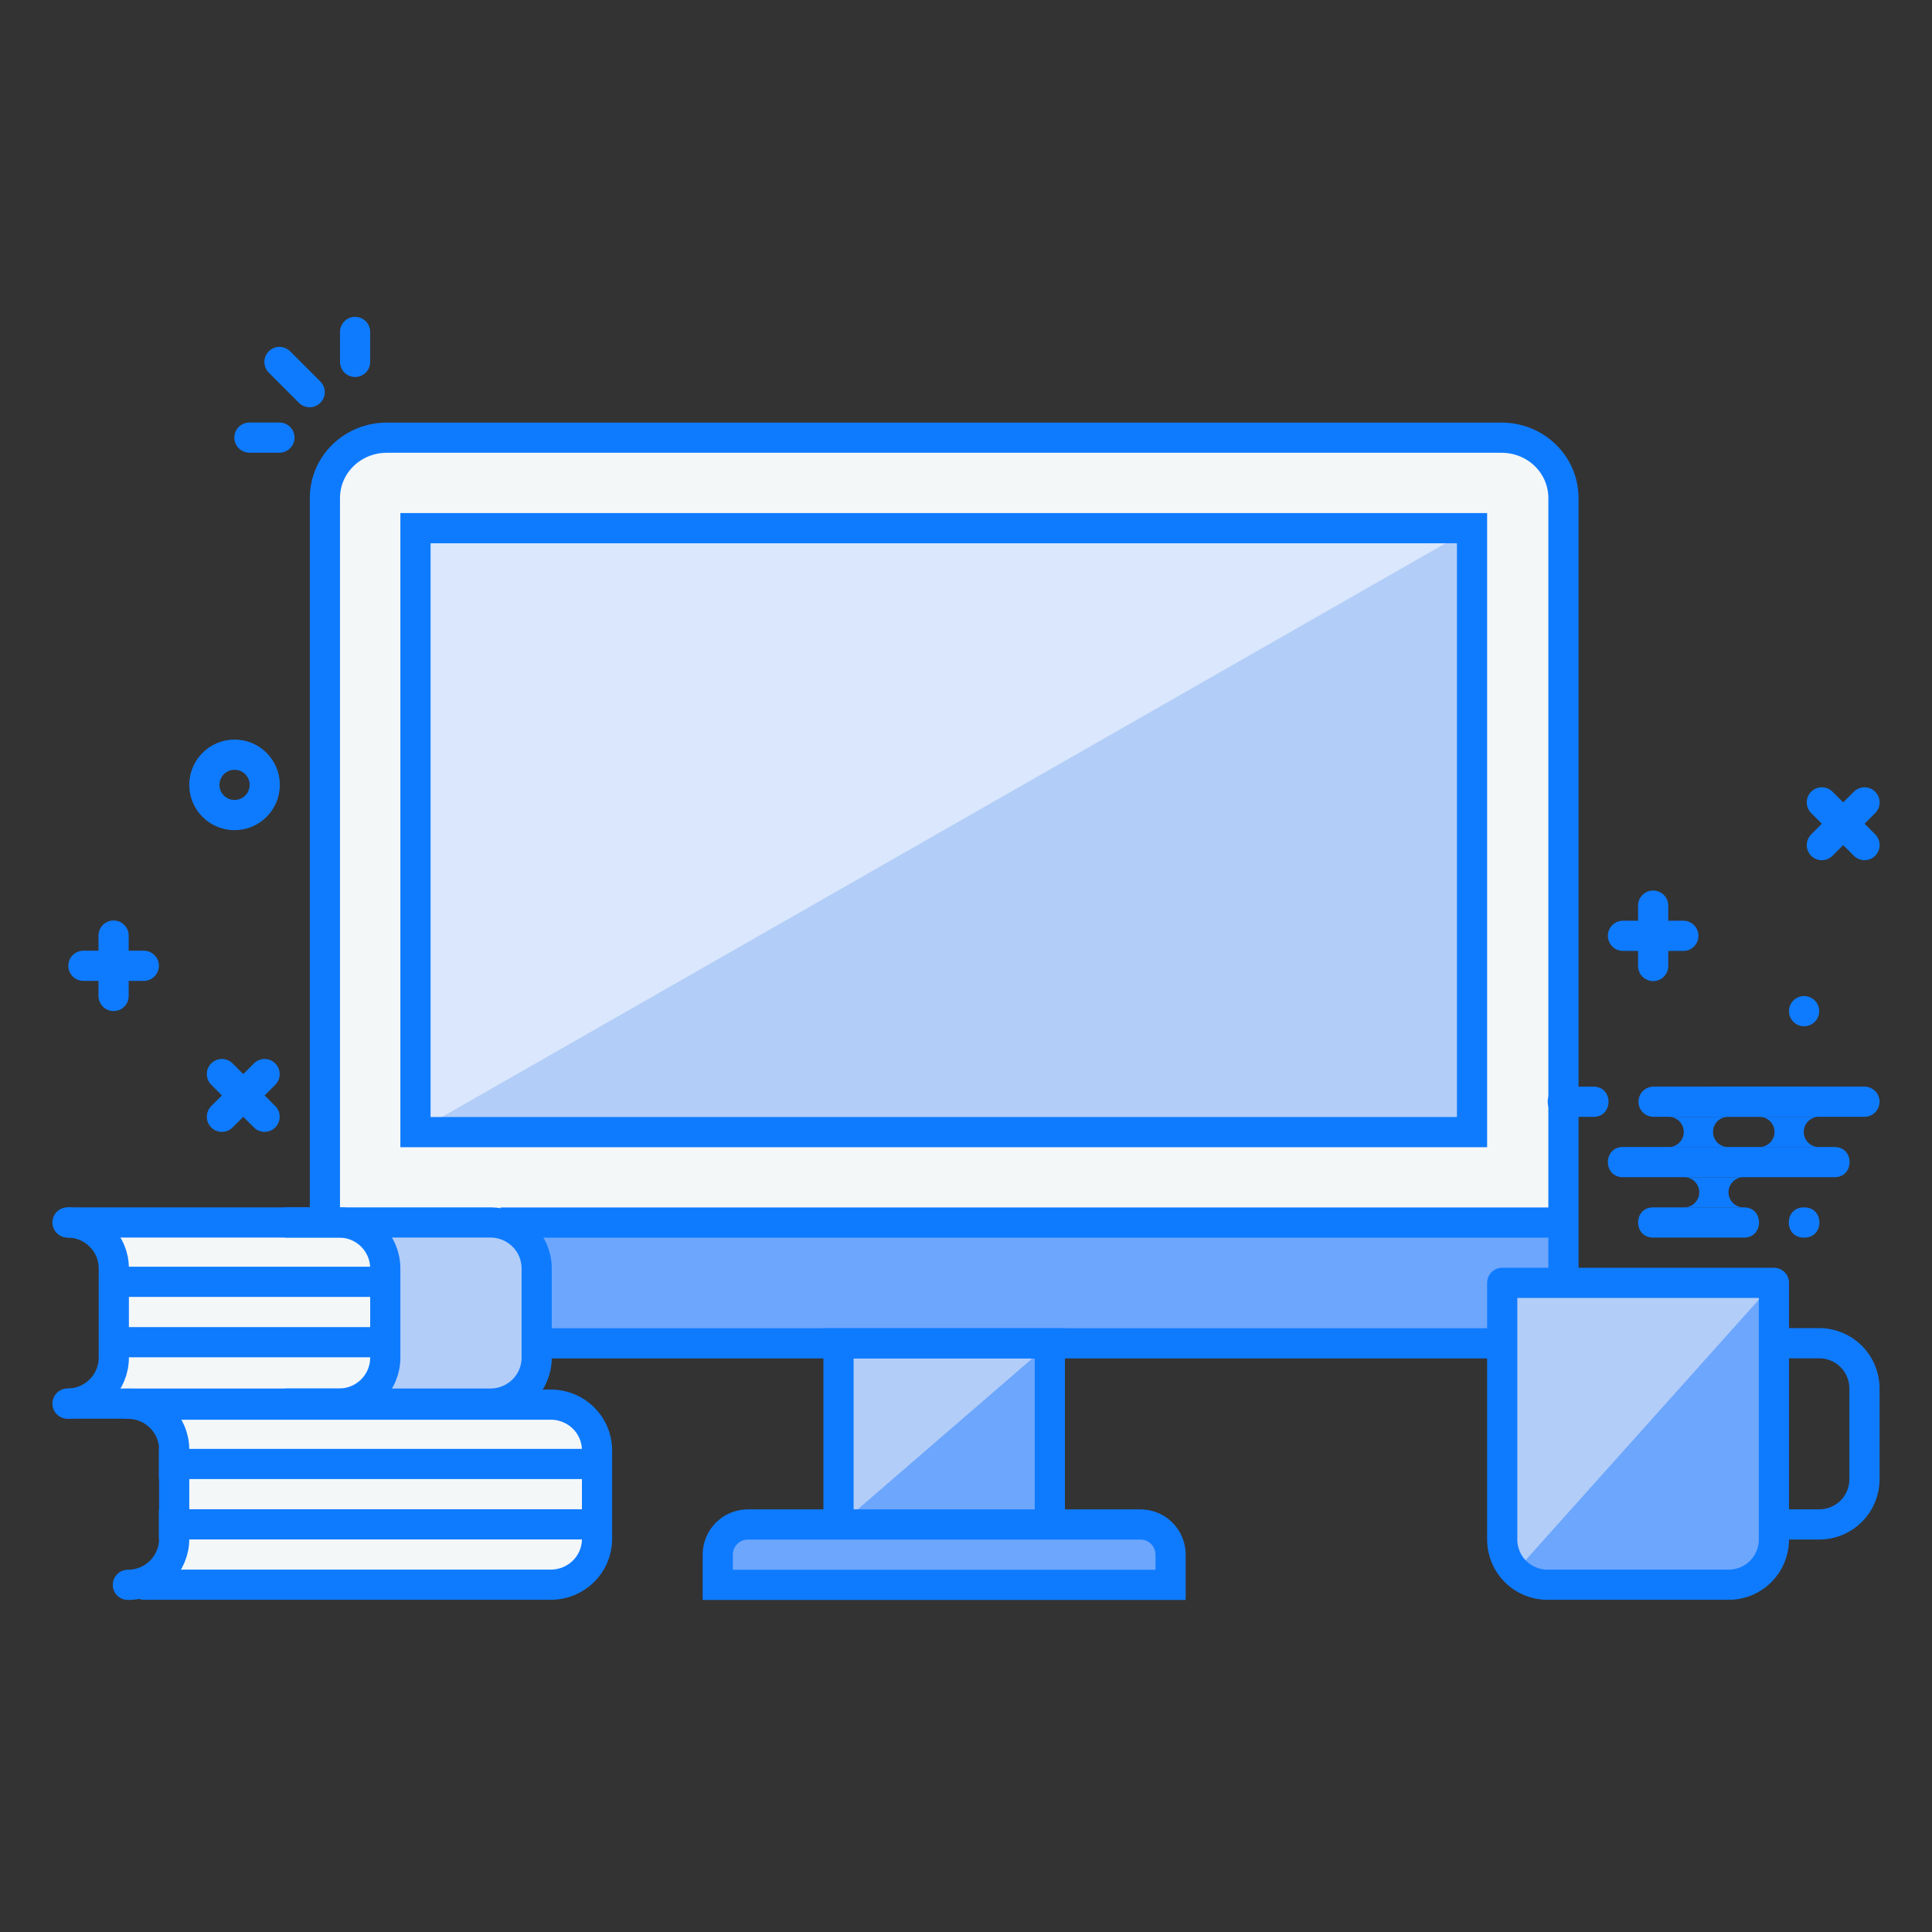 <svg xmlns="http://www.w3.org/2000/svg" width="64" height="64" viewBox="0 0 64 64"><rect x="0" y="0" width="64" height="64" fill="#333333" stroke="none"/><g transform="translate(-583.73 -1709.873)"><path fill="#f4f7f8" d="m 594.493,1750.253 0,-23.88 c 0,-1.108 0.915,-2 2.051,-2 l 36.926,0 c 1.136,0 2.051,0.892 2.051,2 l 0,23.88"/><path fill="#6ca6fd" d="m 594.493,1750.43 0,1.943 c 0,1.108 0.915,2 2.051,2 l 36.926,0 c 1.136,0 2.051,-0.892 2.051,-2 l 0,-1.943"/><path fill="#f4f7f8" d="m 594.493,1750.253 0,-23.88 c 0,-1.108 0.915,-2 2.051,-2 l 36.926,0 c 1.136,0 2.051,0.892 2.051,2 l 0,23.88"/><path fill="#b2cdf8" d="m 611.507,1760.422 0,-6.05 7,0 0,6.05"/><path fill="#6ca6fd" d="m 608.507,1760.373 c -0.554,0 -1,0.446 -1,1 l 0,1 1,0 13,0 1,0 0,-1 c 0,-0.554 -0.446,-1 -1,-1 l -13,0 z"/><path fill="#f4f7f8" style="isolation:auto;mix-blend-mode:normal" d="m 588.508,768.041 0,0.08 c 0.616,0.197 1.062,0.759 1.062,1.436 l 0,2.934 c 0,0.676 -0.446,1.241 -1.062,1.438 l 0,0.078 13.465,0 c 0.85,0 1.535,-0.676 1.535,-1.516 l 0,-2.934 c 0,-0.84 -0.686,-1.516 -1.535,-1.516 l -13.465,0 z" color="#000" overflow="visible" transform="translate(0 988.362)"/><path fill="#6ca6fd" d="m 611.507,1760.422 7,-6.05 0,6.05"/><path fill="none" stroke="#0e7bff" stroke-linecap="round" stroke-linejoin="round" d="m 642.656,1754.369 1.337,0 c 0.831,0 1.5,0.669 1.5,1.5 l 0,3.003 c 0,0.831 -0.669,1.5 -1.5,1.5 l -1.337,0" color="#000" overflow="visible" style="isolation:auto;mix-blend-mode:normal"/><path fill="none" stroke="#0e7bff" d="m 635.521,1750.372 -35.21,0"/><rect width="35" height="20.007" x="597.493" y="1727.369" fill="#dae7fc" rx="0" ry="0"/><path fill="#b2cdf8" d="m 632.493,1727.369 0,20.007 -35,0 z"/><rect width="35" height="20.007" x="597.493" y="1727.369" fill="none" stroke="#0e7bff" rx="0" ry="0"/><path fill="none" stroke="#0e7bff" d="m 611.507,1760.422 0,-6.05 7,0 0,6.05"/><path fill="none" stroke="#0e7bff" d="m 608.507,1760.373 c -0.554,0 -1,0.446 -1,1 l 0,1 1,0 13,0 1,0 0,-1 c 0,-0.554 -0.446,-1 -1,-1 l -13,0 z"/><path fill="#b2cdf8" style="isolation:auto;mix-blend-mode:normal" d="m 596.257,1750.369 3.716,0 c 0.85,0 1.534,0.68 1.534,1.525 l 0,2.95 c 0,0.845 -0.684,1.525 -1.534,1.525 l -3.716,0" color="#000" overflow="visible"/><path fill="#f4f7f8" style="isolation:auto;mix-blend-mode:normal" d="m 586.508,762.008 0,0.08 c 0.616,0.198 1.062,0.763 1.062,1.443 l 0,2.951 c 0,0.68 -0.447,1.245 -1.062,1.443 l 0,0.08 8.434,0 c 0.85,0 1.535,-0.679 1.535,-1.523 l 0,-2.951 c 0,-0.845 -0.686,-1.523 -1.535,-1.523 l -8.434,0 z" color="#000" overflow="visible" transform="translate(0 988.362)"/><path fill="none" stroke="#0e7bff" stroke-linecap="round" stroke-linejoin="round" style="isolation:auto;mix-blend-mode:normal" d="m 588.507,1756.403 13.466,0 c 0.85,0 1.534,0.676 1.534,1.516 l 0,2.933 c 0,0.84 -0.684,1.516 -1.534,1.516 l -13.466,0" color="#000" overflow="visible"/><path fill="none" stroke="#0e7bff" d="M588.993 1758.369l14.499 0M588.993 1760.369l14.499 0"/><path fill="none" stroke="#0e7bff" stroke-linecap="round" stroke-linejoin="round" d="m 586,1750.369 13.974,0 c 0.85,0 1.534,0.68 1.534,1.525 l 0,2.95 c 0,0.845 -0.684,1.525 -1.534,1.525 l -13.974,0" color="#000" overflow="visible" style="isolation:auto;mix-blend-mode:normal"/><path fill="none" stroke="#0e7bff" d="M587.384 1752.335l9.124 0M587.462 1754.335l9.045 0"/><path fill="#0e7bff" fill-rule="evenodd" style="line-height:normal;text-indent:0;text-align:start;text-decoration-line:none;text-decoration-style:solid;text-decoration-color:#000;text-transform:none;block-progression:tb;isolation:auto;mix-blend-mode:normal" d="M638.501 1749.869c-.676-.01-.676 1.01 0 1l2.992 0c.676.01.676-1.01 0-1zM637.5 1747.869c-.676-.01-.676 1.01 0 1l6.993 0c.676.01.676-1.01 0-1z" color="#000" font-family="sans-serif" font-weight="400" overflow="visible" white-space="normal"/><path fill="#0e7bff" fill-rule="evenodd" style="line-height:normal;text-indent:0;text-align:start;text-decoration-line:none;text-decoration-style:solid;text-decoration-color:#000;text-transform:none;block-progression:tb;isolation:auto;mix-blend-mode:normal" d="M639.527 1748.87a.5.5 0 0 1-.014 1l1.994 0a.5.5 0 0 1-.035-1l-1.945 0zM635.507 1745.87c-.676-.01-.676 1.01 0 1l1 0c.676.01.676-1.01 0-1zM638.507 1745.869a.5.5 0 1 0 0 1l5 0a.5.5 0 1 0 0-1l-5 0z" color="#000" font-family="sans-serif" font-weight="400" overflow="visible" white-space="normal"/><path fill="#0e7bff" fill-rule="evenodd" style="line-height:normal;text-indent:0;text-align:start;text-decoration-line:none;text-decoration-style:solid;text-decoration-color:#000;text-transform:none;block-progression:tb;isolation:auto;mix-blend-mode:normal" d="m 640.492,1745.869 a 0.5,0.5 0 1 0 0,1 l 5,0 a 0.5,0.5 0 1 0 0,-1 l -5,0 z" color="#000" font-family="sans-serif" font-weight="400" overflow="visible" white-space="normal"/><path fill="#0e7bff" fill-rule="evenodd" d="M639.014 1746.87a.5.5 0 0 1-.014 1l1.994 0a.5.5 0 0 1-.035-1l-1.945 0zM642.02 1746.87a.5.5 0 0 1-.014 1l1.994 0a.5.5 0 0 1-.035-1l-1.945 0zM643.493 1749.87c-.676-.01-.676 1.01 0 1l-0 0c.676.01.676-1.01 0-1z" color="#000" font-family="sans-serif" font-weight="400" overflow="visible" white-space="normal" style="line-height:normal;text-indent:0;text-align:start;text-decoration-line:none;text-decoration-style:solid;text-decoration-color:#000;text-transform:none;block-progression:tb;isolation:auto;mix-blend-mode:normal"/><path fill="none" stroke="#0e7bff" stroke-linecap="round" stroke-linejoin="round" d="M593.988 1722.864l-1-1M595.493 1721.862l0-.993M592.986 1724.369l-.993 0M591.081 1746.868l1.414-1.414M591.081 1745.453l1.414 1.414M587.493 1742.866l0-2M586.493 1741.866l2 0M638.493 1741.873l0-2M637.493 1740.873l2 0"/><ellipse style="isolation:auto;mix-blend-mode:normal" cx="643.493" cy="1743.369" fill="#0e7bff" color="#000" overflow="visible" rx=".5" ry=".5"/><path fill="none" stroke="#0e7bff" stroke-linecap="round" stroke-linejoin="round" d="M644.081 1737.868l1.414-1.414M644.081 1736.453l1.414 1.414"/><circle style="isolation:auto;mix-blend-mode:normal" cx="591.5" cy="1735.873" r="1" fill="none" stroke="#0e7bff" stroke-linecap="round" stroke-linejoin="round" color="#000" overflow="visible"/><path fill="#b2cdf8" d="m 642.493,1757.869 0,3 c 0,0.831 -0.669,1.5 -1.5,1.5 l -6,0 c -0.831,0 -1.5,-0.669 -1.5,-1.5 l 0,-3 0,-2.453 0,-3.047 1,0 7,0 1,0 0,3.047 z"/><path fill="#6ca6fd" d="m 642.493,1757.869 0,3 c 0,0.831 -0.669,1.5 -1.5,1.5 l -6,0 c -0.415,0 -0.791,-0.167 -1.062,-0.438 8.562,-9.562 0,0 8.562,-9.562 l 0,3.047 z"/><path fill="none" stroke="#0e7bff" stroke-linecap="round" stroke-linejoin="round" d="m 642.493,1757.869 0,3 c 0,0.831 -0.669,1.5 -1.5,1.5 l -6,0 c -0.831,0 -1.5,-0.669 -1.5,-1.5 l 0,-3 0,-2.453 0,-3.047 1,0 7,0 1,0 0,3.047 z"/><path fill="none" stroke="#0e7bff" stroke-linecap="round" stroke-linejoin="round" style="isolation:auto;mix-blend-mode:normal" d="M593.243 1750.369l1.716 0c.85 0 1.534.68 1.534 1.525l0 2.95c0 .845-.684 1.525-1.534 1.525l-1.716 0M585.966 1750.369c.85 0 1.534.68 1.534 1.525l0 2.95c0 .845-.684 1.525-1.534 1.525M587.966 1756.373c.85 0 1.534.68 1.534 1.525l0 2.95c0 .845-.684 1.525-1.534 1.525" color="#000" overflow="visible"/><path fill="none" stroke="#0e7bff" d="m 633.47,1754.372 -32.207,0 m -6.77,-4.115 0,-23.885 c 0,-1.108 0.915,-2 2.051,-2 l 36.926,0 c 1.136,0 2.051,0.892 2.051,2 l 0,26"/></g></svg>